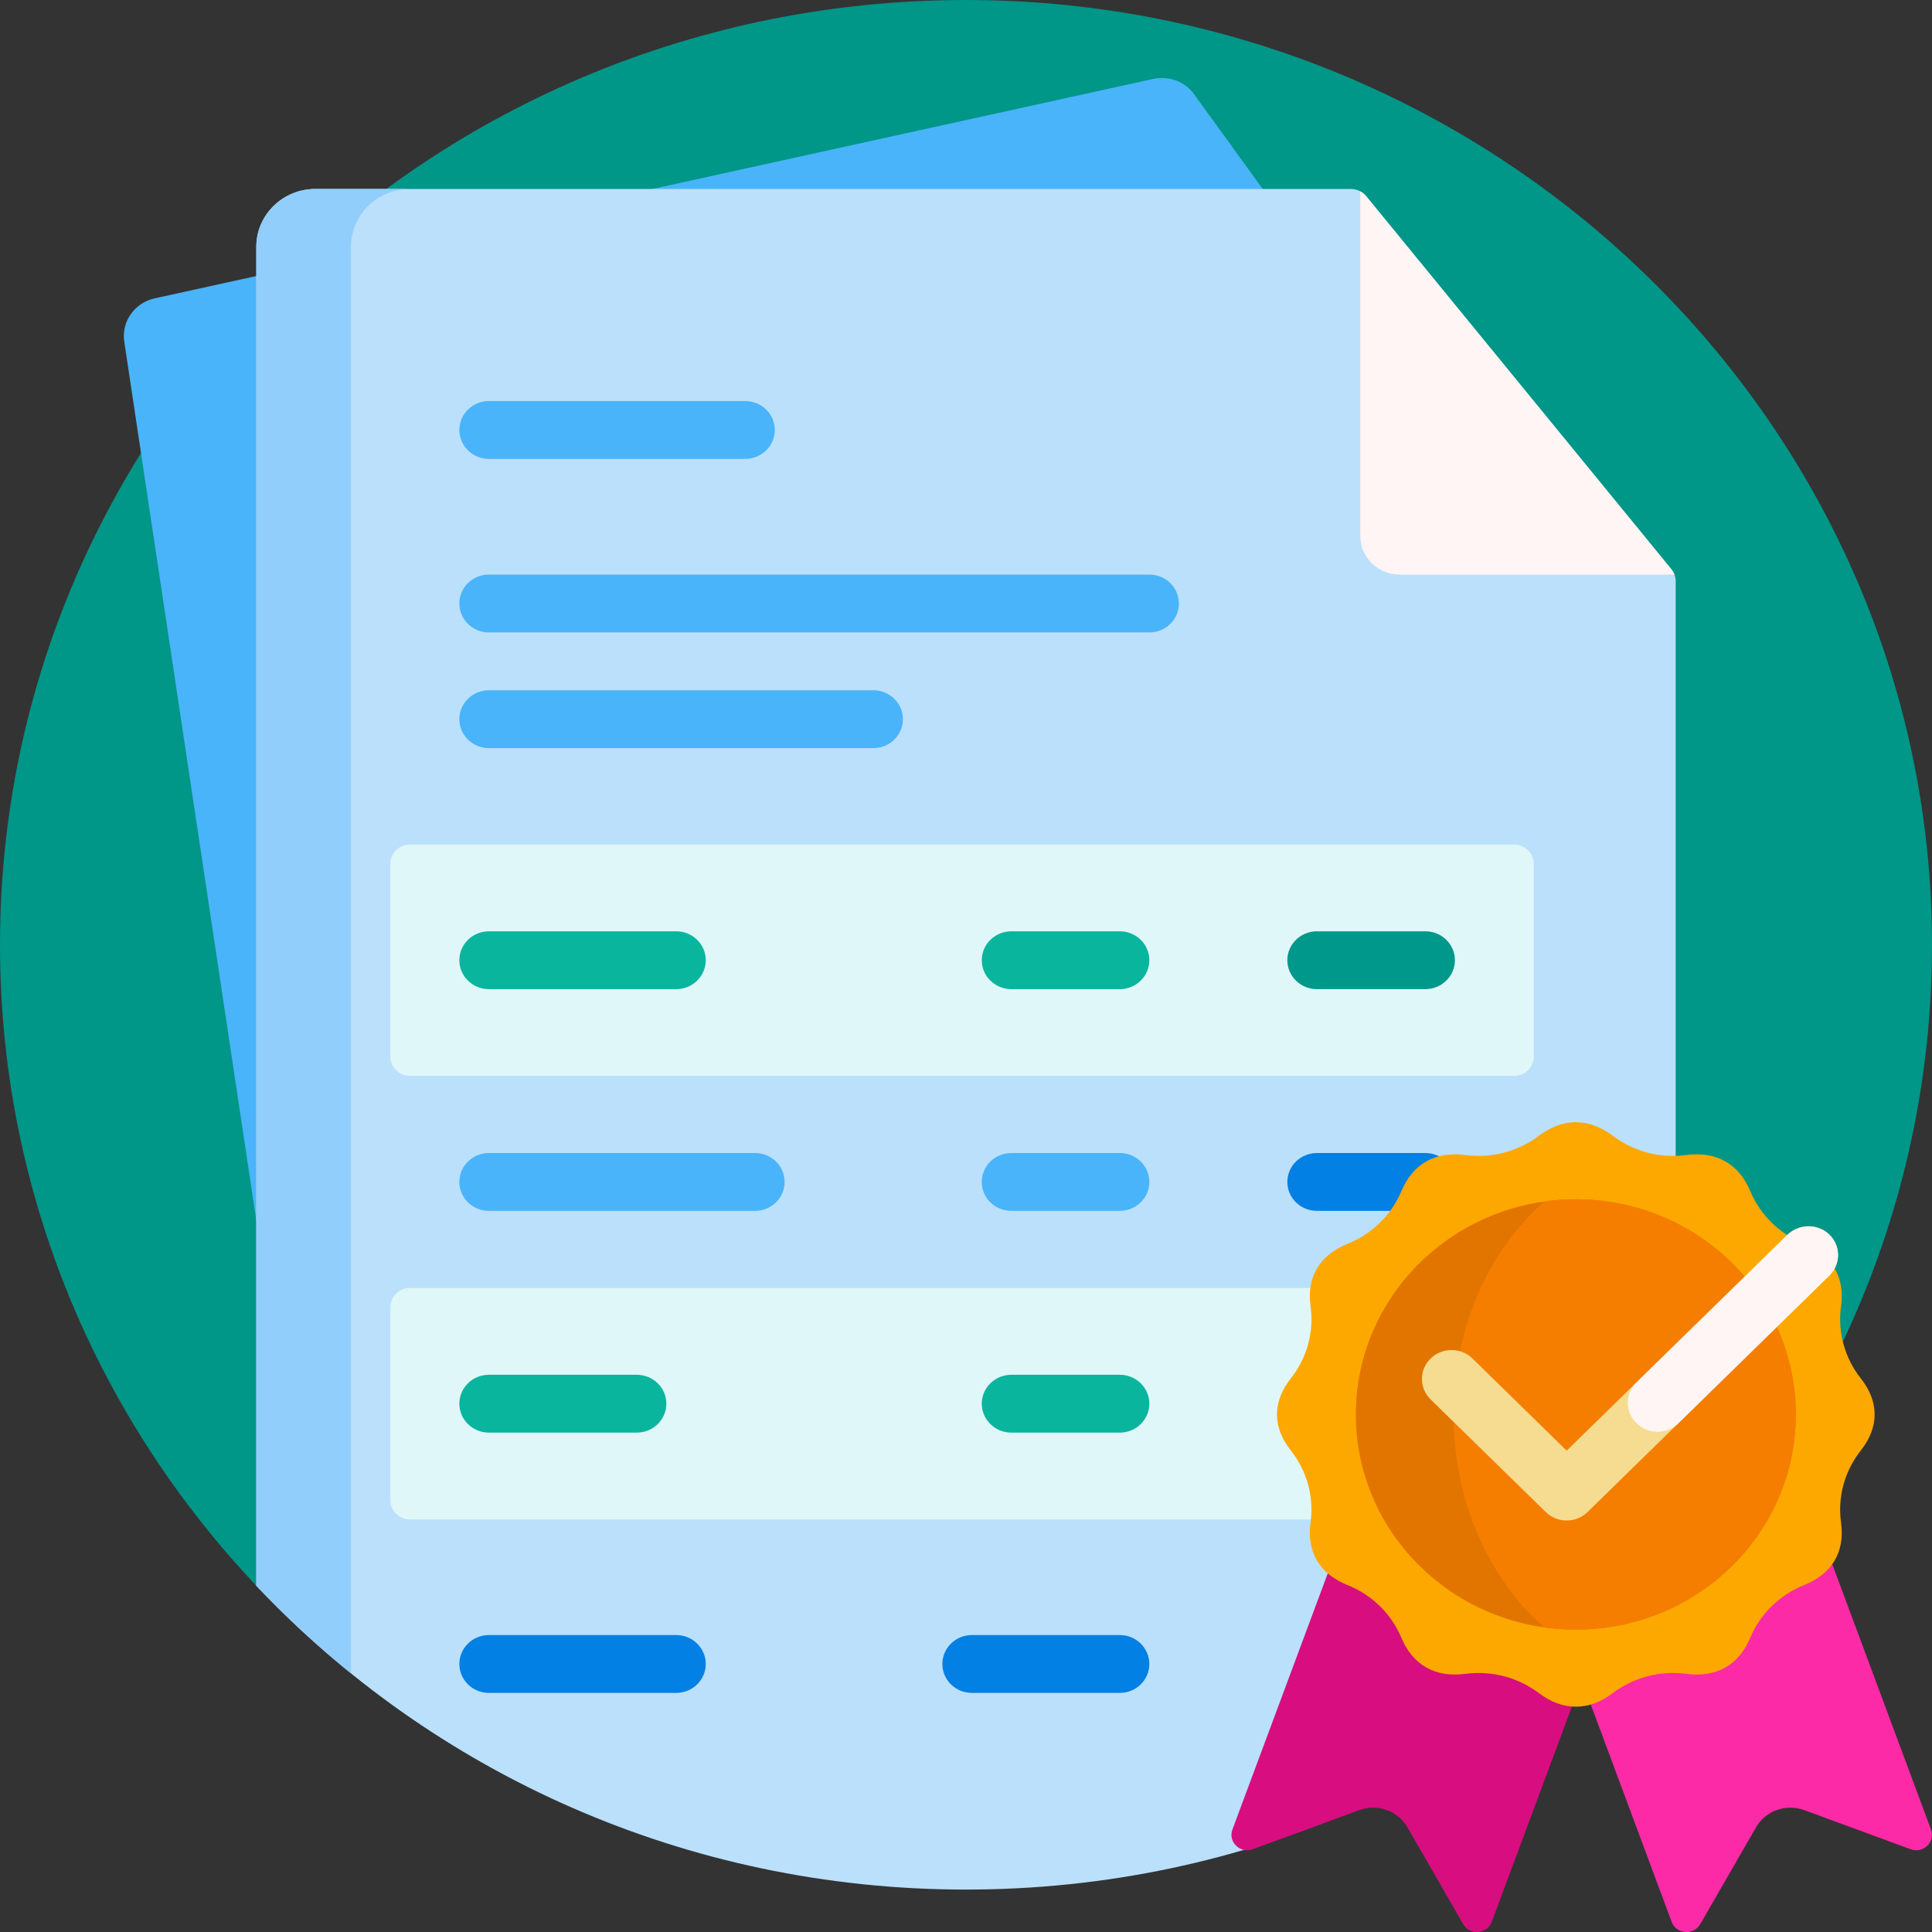 <svg width="50" height="50" viewBox="0 0 50 50" fill="none" xmlns="http://www.w3.org/2000/svg">
<rect x="0" y="0" width="50" height="50" fill="#333333" stroke="none"/>
<path d="M0 24.451C0 10.964 11.165 0.027 24.949 4.84582e-05C38.71 -0.027 49.971 10.94 50 24.398C50.015 31.436 46.991 37.782 42.139 42.252C37.664 38.129 31.634 35.602 25 35.602C18.918 35.602 13.343 37.726 9.009 41.257C8.329 41.811 7.326 41.765 6.722 41.133C2.552 36.764 0 30.899 0 24.451Z" fill="#009688"/>
<path d="M30.903 2.439L37.844 12.022C37.937 12.15 37.998 12.298 38.021 12.454L41.517 35.717C41.555 35.974 41.489 36.235 41.335 36.447C37.817 41.285 32.365 44.767 25.885 45.698C19.405 46.63 13.159 44.829 8.367 41.185C8.157 41.025 8.017 40.794 7.978 40.538L3.216 8.841C3.138 8.325 3.481 7.837 4.001 7.722L29.847 2.042C30.248 1.954 30.665 2.11 30.903 2.439Z" fill="#49B4FA"/>
<path d="M35.357 5.078L43.256 14.734C43.328 14.822 43.367 14.932 43.367 15.045V41.039C38.8 45.874 32.262 48.902 25 48.902C17.738 48.902 11.2 45.874 6.633 41.039V6.387C6.633 5.561 7.318 4.89 8.163 4.89H34.959C35.114 4.89 35.261 4.959 35.357 5.078Z" fill="#BBE0FB"/>
<path d="M9.082 43.306C8.214 42.605 7.396 41.847 6.633 41.039V6.387C6.633 5.561 7.318 4.89 8.163 4.89H10.612C9.767 4.89 9.082 5.561 9.082 6.387V43.306Z" fill="#91CEFB"/>
<path d="M35.357 5.078L43.256 14.734C43.289 14.775 43.316 14.821 43.335 14.87H36.224C35.661 14.87 35.204 14.424 35.204 13.872V4.952C35.263 4.983 35.315 5.026 35.357 5.078Z" fill="#FFF5F5"/>
<path d="M11.888 11.128C11.888 10.714 12.23 10.379 12.653 10.379H19.286C19.708 10.379 20.051 10.714 20.051 11.128C20.051 11.541 19.708 11.876 19.286 11.876H12.653C12.23 11.876 11.888 11.541 11.888 11.128ZM29.745 14.87H12.653C12.23 14.87 11.888 15.205 11.888 15.619C11.888 16.032 12.23 16.367 12.653 16.367H29.745C30.168 16.367 30.51 16.032 30.51 15.619C30.51 15.205 30.168 14.87 29.745 14.87ZM22.602 17.864H12.653C12.23 17.864 11.888 18.199 11.888 18.613C11.888 19.026 12.23 19.361 12.653 19.361H22.602C23.025 19.361 23.367 19.026 23.367 18.613C23.367 18.199 23.025 17.864 22.602 17.864ZM19.541 29.84H12.653C12.23 29.84 11.888 30.175 11.888 30.589C11.888 31.002 12.23 31.337 12.653 31.337H19.541C19.963 31.337 20.306 31.002 20.306 30.589C20.306 30.175 19.963 29.84 19.541 29.84ZM28.98 29.84H26.173C25.751 29.84 25.408 30.175 25.408 30.589C25.408 31.002 25.751 31.337 26.173 31.337H28.98C29.402 31.337 29.745 31.002 29.745 30.589C29.745 30.175 29.402 29.84 28.98 29.84Z" fill="#49B4FA"/>
<path d="M37.653 30.589C37.653 31.002 37.31 31.337 36.888 31.337H34.082C33.659 31.337 33.316 31.002 33.316 30.589C33.316 30.175 33.659 29.84 34.082 29.84H36.888C37.31 29.84 37.653 30.175 37.653 30.589ZM17.5 42.315H12.653C12.23 42.315 11.888 42.651 11.888 43.064C11.888 43.477 12.23 43.812 12.653 43.812H17.5C17.923 43.812 18.265 43.477 18.265 43.064C18.265 42.651 17.923 42.315 17.5 42.315ZM28.98 42.315H25.153C24.73 42.315 24.388 42.651 24.388 43.064C24.388 43.477 24.73 43.812 25.153 43.812H28.98C29.402 43.812 29.745 43.477 29.745 43.064C29.745 42.651 29.402 42.315 28.98 42.315Z" fill="#0280E3"/>
<path d="M39.694 22.355V27.345C39.694 27.621 39.465 27.844 39.184 27.844H10.612C10.331 27.844 10.102 27.621 10.102 27.345V22.355C10.102 22.08 10.331 21.856 10.612 21.856H39.184C39.465 21.856 39.694 22.08 39.694 22.355ZM39.184 33.333H10.612C10.331 33.333 10.102 33.557 10.102 33.832V38.822C10.102 39.098 10.331 39.322 10.612 39.322H39.184C39.465 39.322 39.694 39.098 39.694 38.822V33.832C39.694 33.557 39.465 33.333 39.184 33.333Z" fill="#E0F7FA"/>
<path d="M37.653 24.85C37.653 25.264 37.31 25.599 36.888 25.599H34.082C33.659 25.599 33.316 25.264 33.316 24.85C33.316 24.437 33.659 24.102 34.082 24.102H36.888C37.31 24.102 37.653 24.437 37.653 24.85Z" fill="#01988C"/>
<path d="M25.408 24.85C25.408 24.437 25.751 24.102 26.173 24.102H28.98C29.402 24.102 29.745 24.437 29.745 24.85C29.745 25.264 29.402 25.599 28.98 25.599H26.173C25.751 25.599 25.408 25.264 25.408 24.85ZM16.48 35.579H12.653C12.23 35.579 11.888 35.914 11.888 36.327C11.888 36.741 12.23 37.076 12.653 37.076H16.48C16.902 37.076 17.245 36.741 17.245 36.327C17.245 35.914 16.902 35.579 16.48 35.579ZM28.98 35.579H26.173C25.751 35.579 25.408 35.914 25.408 36.327C25.408 36.741 25.751 37.076 26.173 37.076H28.98C29.402 37.076 29.745 36.741 29.745 36.327C29.745 35.914 29.402 35.579 28.98 35.579ZM17.5 24.102H12.653C12.23 24.102 11.888 24.437 11.888 24.85C11.888 25.264 12.23 25.599 12.653 25.599H17.5C17.923 25.599 18.265 25.264 18.265 24.85C18.265 24.437 17.923 24.102 17.5 24.102Z" fill="#0AB59E"/>
<path d="M49.447 47.858L46.694 46.846C46.223 46.673 45.693 46.861 45.446 47.29L44.002 49.797C43.831 50.094 43.382 50.058 43.262 49.737L39.727 40.237L46.439 37.848L49.974 47.348C50.094 47.669 49.774 47.978 49.447 47.858Z" fill="#FD2AA7"/>
<path d="M42.143 40.237L38.607 49.737C38.488 50.058 38.039 50.094 37.868 49.797L36.424 47.29C36.177 46.861 35.647 46.673 35.176 46.846L32.422 47.858C32.096 47.978 31.776 47.668 31.895 47.348L35.431 37.847L42.143 40.237Z" fill="#D80D80"/>
<path d="M48.157 37.539C47.738 38.07 47.554 38.74 47.646 39.404C47.697 39.773 47.646 40.106 47.479 40.388C47.313 40.669 47.044 40.88 46.692 41.021C46.058 41.275 45.556 41.766 45.296 42.386C45.151 42.731 44.937 42.994 44.649 43.156C44.361 43.319 44.02 43.369 43.643 43.319C42.964 43.23 42.279 43.409 41.736 43.819C41.435 44.047 41.114 44.169 40.782 44.169C40.449 44.169 40.129 44.047 39.828 43.819C39.285 43.409 38.6 43.23 37.92 43.319C37.543 43.369 37.203 43.319 36.915 43.156C36.627 42.994 36.412 42.731 36.268 42.386C36.008 41.766 35.506 41.275 34.871 41.021C34.519 40.88 34.251 40.669 34.084 40.388C33.918 40.106 33.866 39.773 33.917 39.404C34.009 38.74 33.826 38.07 33.406 37.539C33.174 37.245 33.048 36.931 33.048 36.606C33.048 36.281 33.174 35.967 33.406 35.672C33.826 35.142 34.009 34.472 33.917 33.807C33.866 33.438 33.918 33.105 34.084 32.824C34.251 32.542 34.519 32.332 34.871 32.191C35.506 31.936 36.008 31.446 36.268 30.825C36.412 30.481 36.627 30.218 36.915 30.055C37.203 29.893 37.543 29.842 37.92 29.892C38.6 29.982 39.285 29.802 39.828 29.392C40.129 29.165 40.449 29.042 40.782 29.042C41.114 29.042 41.435 29.165 41.736 29.392C42.279 29.802 42.964 29.982 43.643 29.892C44.02 29.842 44.361 29.893 44.649 30.055C44.937 30.218 45.151 30.481 45.296 30.825C45.556 31.446 46.058 31.936 46.692 32.191C47.044 32.332 47.313 32.542 47.479 32.824C47.646 33.105 47.697 33.438 47.646 33.807C47.554 34.472 47.738 35.142 48.157 35.672C48.39 35.967 48.515 36.281 48.515 36.606C48.515 36.931 48.39 37.245 48.157 37.539Z" fill="#FDA800"/>
<path d="M46.475 36.606C46.475 39.681 43.926 42.174 40.782 42.174C37.638 42.174 35.089 39.681 35.089 36.606C35.089 33.531 37.638 31.038 40.782 31.038C43.926 31.038 46.475 33.531 46.475 36.606Z" fill="#E27500"/>
<path d="M46.475 36.606C46.475 39.681 43.926 42.174 40.782 42.174C40.507 42.174 40.237 42.155 39.973 42.118C38.547 40.881 37.619 38.873 37.619 36.606C37.619 34.339 38.547 32.331 39.973 31.094C40.237 31.057 40.507 31.038 40.782 31.038C43.926 31.038 46.475 33.531 46.475 36.606Z" fill="#F57E00"/>
<path d="M47.344 33.011L41.086 39.131C40.937 39.277 40.741 39.35 40.545 39.35C40.349 39.35 40.154 39.277 40.004 39.131L37.024 36.217C36.725 35.924 36.725 35.45 37.024 35.158C37.323 34.866 37.808 34.866 38.107 35.158L40.545 37.543L46.262 31.953C46.561 31.66 47.045 31.66 47.344 31.953C47.643 32.245 47.643 32.719 47.344 33.011Z" fill="#F5DC90"/>
<path d="M47.344 33.011L43.435 36.834C43.136 37.126 42.652 37.126 42.353 36.834C42.054 36.542 42.054 36.068 42.353 35.776L46.239 31.975C46.535 31.685 47.022 31.655 47.327 31.936C47.643 32.227 47.648 32.713 47.344 33.011Z" fill="#FFF5F5"/>
</svg>
